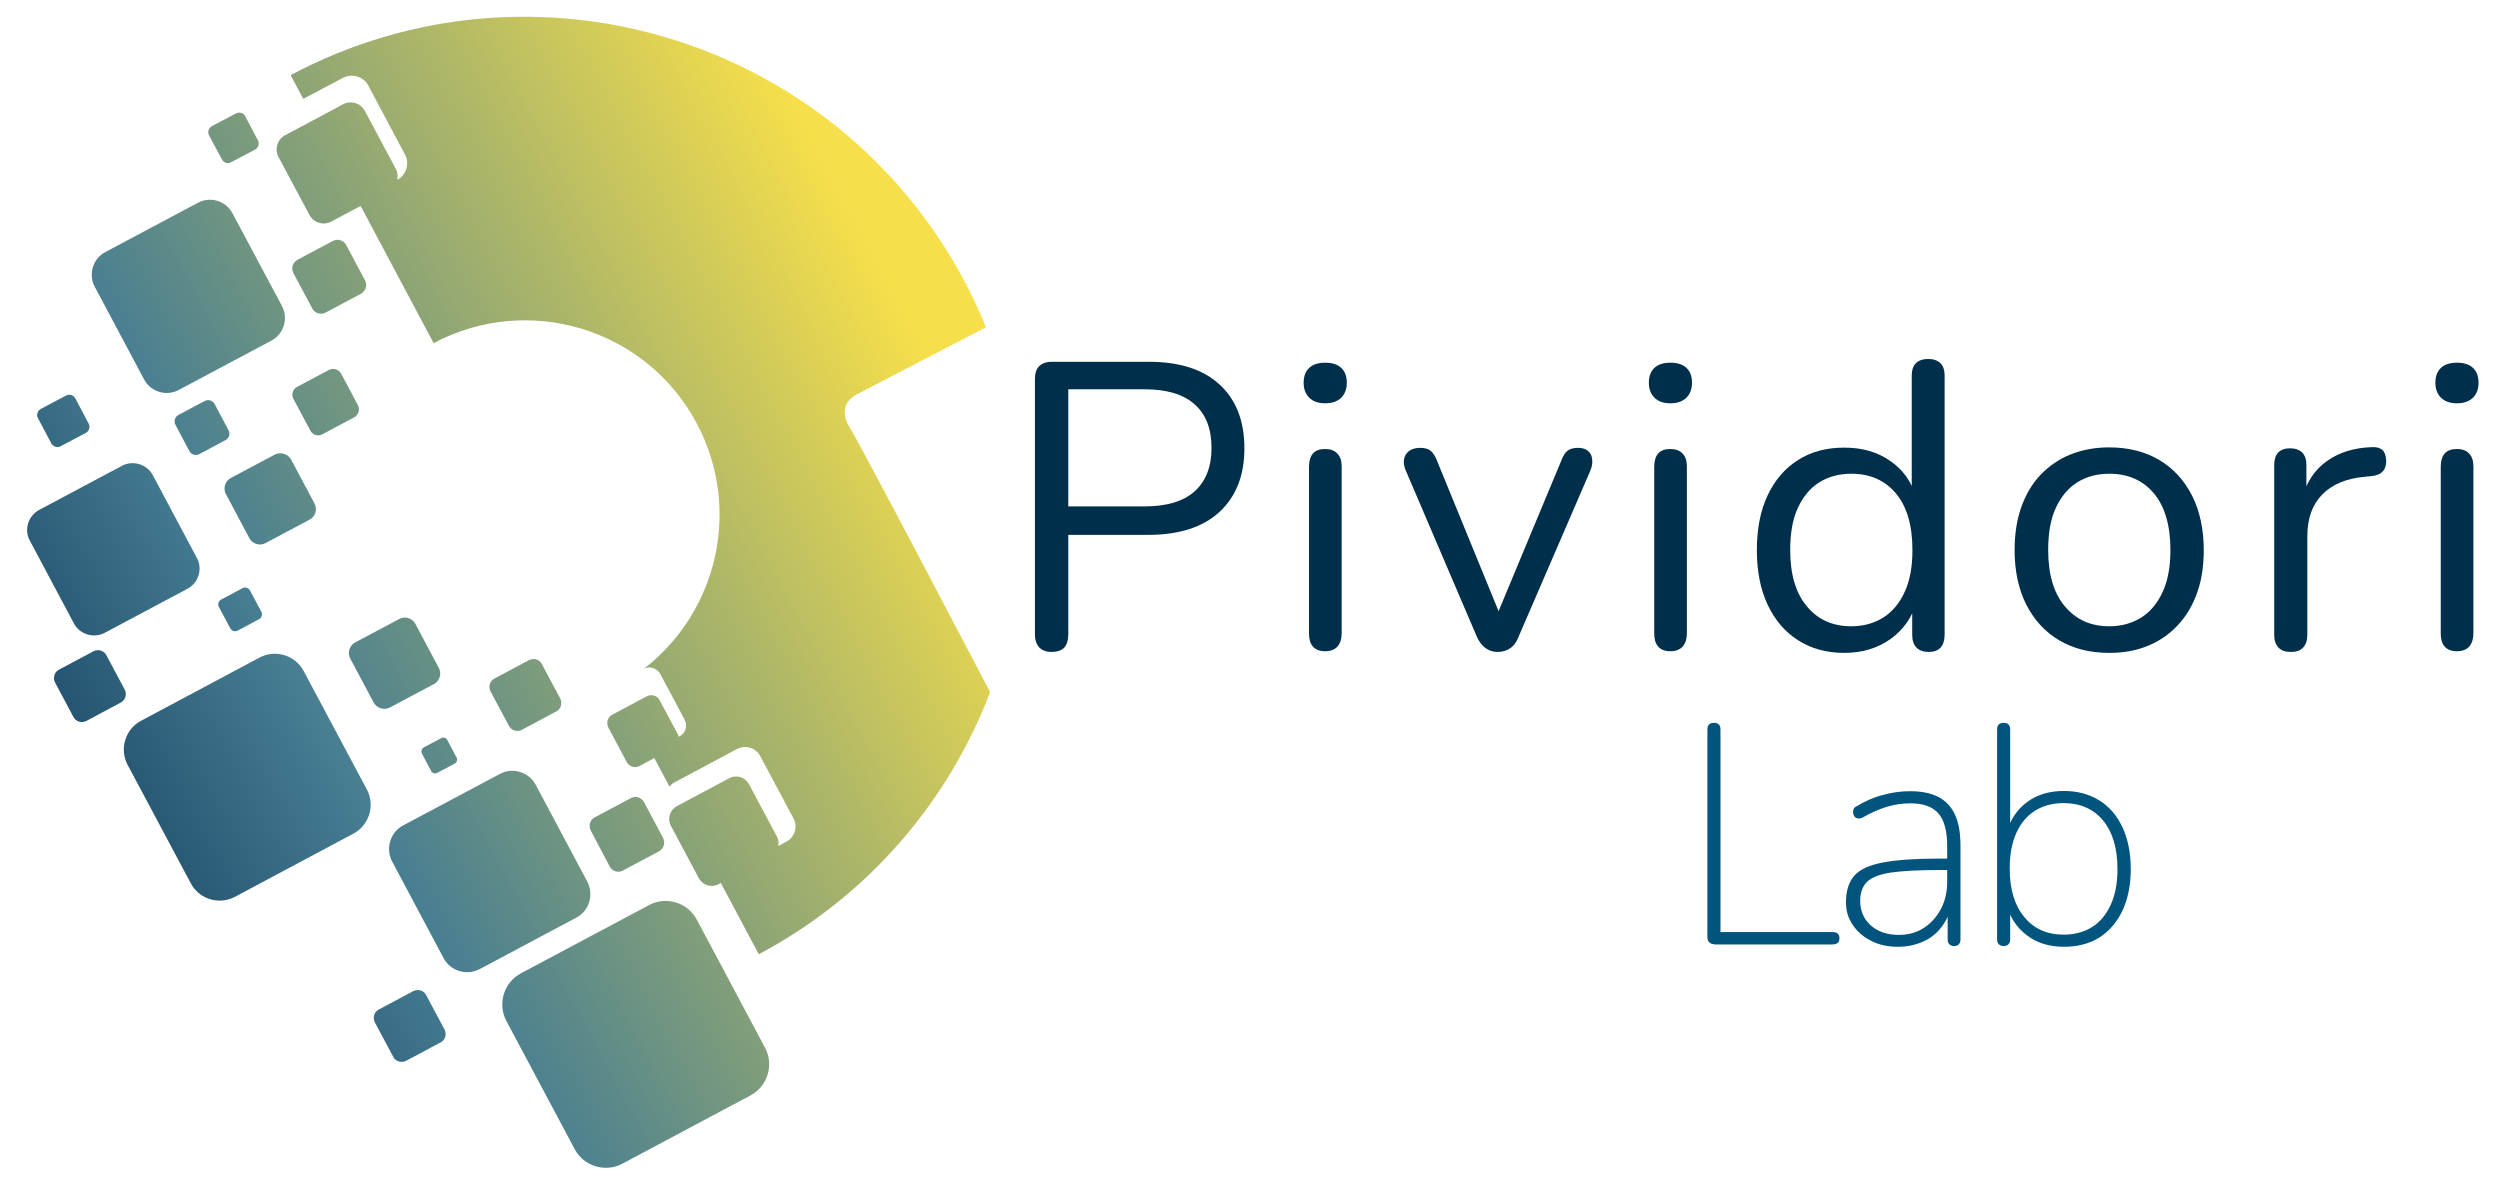 <?xml version="1.0" encoding="utf-8"?>
<!-- Generator: Adobe Illustrator 24.0.1, SVG Export Plug-In . SVG Version: 6.00 Build 0)  -->
<svg version="1.1" id="Layer_1" xmlns="http://www.w3.org/2000/svg" xmlns:xlink="http://www.w3.org/1999/xlink" x="0px" y="0px"
	 viewBox="0 0 107.18 51.03" style="enable-background:new 0 0 107.18 51.03;" xml:space="preserve">
<style type="text/css">
	.st0{fill:#002F4C;}
	.st1{fill:url(#SVGID_1_);}
	.st2{fill:#00547D;}
</style>
<g>
	<g>
		<path class="st0" d="M45.08,27.95c-0.23,0-0.41-0.07-0.53-0.2c-0.12-0.13-0.18-0.32-0.18-0.55V16.24c0-0.24,0.06-0.43,0.19-0.55
			c0.13-0.12,0.31-0.18,0.54-0.18h4.14c1.32,0,2.33,0.32,3.04,0.97c0.71,0.65,1.07,1.56,1.07,2.74c0,1.17-0.36,2.07-1.07,2.73
			c-0.71,0.65-1.72,0.98-3.04,0.98H45.8v4.28c0,0.23-0.06,0.42-0.17,0.55C45.5,27.89,45.32,27.95,45.08,27.95z M45.8,21.71h3.27
			c0.94,0,1.66-0.21,2.14-0.64c0.48-0.43,0.73-1.05,0.73-1.86c0-0.83-0.24-1.45-0.73-1.88c-0.48-0.43-1.2-0.64-2.14-0.64H45.8V21.71
			z"/>
		<path class="st0" d="M56.81,17.29c-0.29,0-0.52-0.08-0.68-0.24c-0.16-0.16-0.24-0.37-0.24-0.64c0-0.28,0.08-0.49,0.24-0.64
			c0.16-0.15,0.39-0.22,0.68-0.22c0.3,0,0.53,0.07,0.69,0.22c0.16,0.15,0.24,0.36,0.24,0.64c0,0.27-0.08,0.48-0.24,0.64
			C57.34,17.21,57.11,17.29,56.81,17.29z M56.81,27.92c-0.23,0-0.41-0.07-0.52-0.2c-0.12-0.13-0.17-0.32-0.17-0.57V20
			c0-0.24,0.06-0.43,0.17-0.56c0.12-0.13,0.29-0.19,0.52-0.19c0.22,0,0.4,0.06,0.52,0.19c0.13,0.13,0.19,0.31,0.19,0.56v7.15
			c0,0.24-0.06,0.43-0.18,0.57C57.22,27.85,57.04,27.92,56.81,27.92z"/>
		<path class="st0" d="M64.2,27.95c-0.2,0-0.37-0.06-0.52-0.17c-0.15-0.11-0.28-0.28-0.38-0.52l-3.02-7.06
			c-0.08-0.17-0.11-0.34-0.09-0.49c0.02-0.15,0.09-0.27,0.21-0.37c0.12-0.09,0.28-0.14,0.49-0.14c0.19,0,0.33,0.04,0.44,0.12
			c0.1,0.08,0.2,0.23,0.28,0.44l2.87,7.01h-0.47l2.92-7.01c0.08-0.21,0.17-0.36,0.28-0.44c0.1-0.08,0.26-0.12,0.45-0.12
			c0.19,0,0.33,0.05,0.43,0.14c0.1,0.09,0.16,0.21,0.17,0.36c0.02,0.15-0.01,0.31-0.08,0.48l-3.06,7.08
			c-0.08,0.23-0.2,0.41-0.36,0.52C64.59,27.9,64.41,27.95,64.2,27.95z"/>
		<path class="st0" d="M71.61,17.29c-0.29,0-0.52-0.08-0.68-0.24c-0.16-0.16-0.24-0.37-0.24-0.64c0-0.28,0.08-0.49,0.24-0.64
			c0.16-0.15,0.39-0.22,0.68-0.22c0.3,0,0.53,0.07,0.69,0.22c0.16,0.15,0.24,0.36,0.24,0.64c0,0.27-0.08,0.48-0.24,0.64
			C72.14,17.21,71.91,17.29,71.61,17.29z M71.61,27.92c-0.23,0-0.41-0.07-0.52-0.2c-0.12-0.13-0.17-0.32-0.17-0.57V20
			c0-0.24,0.06-0.43,0.17-0.56c0.12-0.13,0.29-0.19,0.52-0.19c0.22,0,0.4,0.06,0.52,0.19c0.13,0.13,0.19,0.31,0.19,0.56v7.15
			c0,0.24-0.06,0.43-0.18,0.57C72.02,27.85,71.84,27.92,71.61,27.92z"/>
		<path class="st0" d="M79.07,27.99c-0.76,0-1.42-0.18-1.98-0.54c-0.57-0.36-1-0.87-1.31-1.53c-0.31-0.66-0.46-1.44-0.46-2.33
			c0-0.91,0.15-1.69,0.46-2.35c0.31-0.66,0.75-1.17,1.31-1.52c0.56-0.36,1.23-0.53,1.98-0.53c0.77,0,1.43,0.19,1.98,0.58
			c0.55,0.38,0.91,0.9,1.1,1.56h-0.19V16.1c0-0.23,0.06-0.41,0.18-0.53c0.12-0.12,0.3-0.18,0.53-0.18c0.22,0,0.39,0.06,0.52,0.18
			c0.12,0.12,0.18,0.3,0.18,0.53v11.12c0,0.23-0.06,0.41-0.17,0.54c-0.12,0.13-0.29,0.19-0.52,0.19c-0.22,0-0.39-0.06-0.52-0.19
			c-0.12-0.13-0.18-0.31-0.18-0.54v-1.66l0.19,0.24c-0.19,0.66-0.56,1.19-1.11,1.59C80.5,27.79,79.84,27.99,79.07,27.99z
			 M79.37,26.85c0.52,0,0.98-0.13,1.38-0.38c0.4-0.26,0.7-0.63,0.92-1.12c0.22-0.49,0.32-1.08,0.32-1.77c0-1.06-0.24-1.87-0.71-2.43
			s-1.11-0.84-1.91-0.84c-0.54,0-1,0.13-1.39,0.38c-0.39,0.25-0.69,0.62-0.91,1.1c-0.22,0.48-0.32,1.08-0.32,1.79
			c0,1.05,0.24,1.86,0.72,2.42C77.94,26.57,78.58,26.85,79.37,26.85z"/>
		<path class="st0" d="M90.43,27.99c-0.83,0-1.54-0.18-2.15-0.54c-0.61-0.36-1.07-0.87-1.41-1.53c-0.33-0.66-0.5-1.44-0.5-2.33
			c0-0.68,0.09-1.28,0.28-1.83c0.19-0.54,0.46-1.01,0.82-1.39c0.36-0.38,0.79-0.68,1.28-0.88c0.5-0.2,1.05-0.31,1.67-0.31
			c0.83,0,1.54,0.18,2.15,0.54c0.61,0.36,1.07,0.87,1.41,1.53c0.33,0.66,0.5,1.44,0.5,2.33c0,0.68-0.09,1.28-0.28,1.82
			c-0.19,0.54-0.46,1-0.82,1.39c-0.36,0.39-0.79,0.69-1.28,0.89C91.61,27.89,91.05,27.99,90.43,27.99z M90.43,26.85
			c0.52,0,0.98-0.13,1.38-0.38c0.4-0.26,0.7-0.63,0.92-1.12c0.22-0.49,0.32-1.08,0.32-1.77c0-1.06-0.24-1.87-0.71-2.43
			c-0.47-0.56-1.11-0.84-1.91-0.84c-0.54,0-1,0.13-1.39,0.38c-0.39,0.25-0.69,0.62-0.91,1.1c-0.22,0.48-0.32,1.08-0.32,1.79
			c0,1.05,0.24,1.86,0.72,2.42C89.01,26.57,89.64,26.85,90.43,26.85z"/>
		<path class="st0" d="M98.21,27.95c-0.23,0-0.41-0.06-0.53-0.19c-0.12-0.13-0.18-0.31-0.18-0.54v-7.29c0-0.23,0.06-0.41,0.17-0.53
			c0.12-0.12,0.29-0.18,0.51-0.18c0.22,0,0.39,0.06,0.52,0.18c0.12,0.12,0.18,0.3,0.18,0.53v1.42H98.7
			c0.19-0.69,0.54-1.22,1.07-1.59c0.52-0.37,1.17-0.57,1.94-0.59c0.17-0.01,0.31,0.03,0.42,0.11c0.1,0.09,0.16,0.24,0.17,0.45
			c0.01,0.2-0.04,0.36-0.14,0.47c-0.1,0.12-0.27,0.19-0.49,0.21l-0.28,0.03c-0.79,0.07-1.4,0.32-1.83,0.76
			c-0.43,0.44-0.64,1.03-0.64,1.79v4.23c0,0.23-0.06,0.41-0.18,0.54C98.62,27.89,98.45,27.95,98.21,27.95z"/>
		<path class="st0" d="M105.33,17.29c-0.29,0-0.52-0.08-0.68-0.24c-0.16-0.16-0.24-0.37-0.24-0.64c0-0.28,0.08-0.49,0.24-0.64
			c0.16-0.15,0.39-0.22,0.68-0.22c0.3,0,0.53,0.07,0.69,0.22c0.16,0.15,0.24,0.36,0.24,0.64c0,0.27-0.08,0.48-0.24,0.64
			C105.86,17.21,105.63,17.29,105.33,17.29z M105.33,27.92c-0.23,0-0.41-0.07-0.52-0.2c-0.12-0.13-0.17-0.32-0.17-0.57V20
			c0-0.24,0.06-0.43,0.17-0.56c0.12-0.13,0.29-0.19,0.52-0.19c0.22,0,0.4,0.06,0.52,0.19c0.13,0.13,0.19,0.31,0.19,0.56v7.15
			c0,0.24-0.06,0.43-0.18,0.57C105.74,27.85,105.56,27.92,105.33,27.92z"/>
	</g>
	<g>
		<g>
			
				<linearGradient id="SVGID_1_" gradientUnits="userSpaceOnUse" x1="6.419" y1="62.382" x2="48.902" y2="62.382" gradientTransform="matrix(0.883 -0.47 0.47 0.883 -29.93 -17.771)">
				<stop  offset="0" style="stop-color:#255572"/>
				<stop  offset="0.215" style="stop-color:#477E92"/>
				<stop  offset="0.934" style="stop-color:#F6DF4A"/>
			</linearGradient>
			<path class="st1" d="M16.72,30.33l1.88-1c0.25-0.13,0.35-0.45,0.21-0.7l-1-1.88c-0.13-0.25-0.45-0.35-0.7-0.21l-1.88,1
				c-0.25,0.13-0.35,0.45-0.21,0.7l1,1.88C16.16,30.37,16.47,30.46,16.72,30.33z M18.09,32.31l0.39,0.74
				c0.05,0.1,0.18,0.14,0.27,0.08l0.74-0.39c0.1-0.05,0.14-0.18,0.08-0.27l-0.39-0.74c-0.05-0.1-0.17-0.14-0.27-0.08l-0.74,0.39
				C18.08,32.09,18.04,32.21,18.09,32.31z M6.18,16.27C6.46,16.8,7.13,17,7.66,16.72l3.98-2.12c0.53-0.28,0.73-0.95,0.45-1.48
				L9.97,9.15C9.69,8.61,9.02,8.41,8.49,8.69l-3.98,2.12c-0.53,0.28-0.73,0.95-0.45,1.48L6.18,16.27z M11.78,19.49l-1.88,1
				c-0.25,0.13-0.35,0.45-0.21,0.7l1,1.88c0.13,0.25,0.45,0.35,0.7,0.21l1.88-1c0.25-0.13,0.35-0.45,0.21-0.7l-1-1.88
				C12.34,19.46,12.03,19.36,11.78,19.49z M9.8,18.45l-0.6-1.13c-0.08-0.15-0.27-0.21-0.42-0.13l-1.13,0.6
				c-0.15,0.08-0.21,0.27-0.13,0.42l0.6,1.13c0.08,0.15,0.27,0.21,0.42,0.13l1.13-0.6C9.82,18.79,9.88,18.6,9.8,18.45z M15.65,12.02
				l-0.81-1.52c-0.11-0.2-0.36-0.28-0.57-0.17l-1.52,0.81c-0.2,0.11-0.28,0.36-0.17,0.57l0.81,1.52c0.11,0.2,0.36,0.28,0.57,0.17
				l1.52-0.81C15.68,12.48,15.76,12.23,15.65,12.02z M9.52,6.84C9.59,6.98,9.76,7.03,9.9,6.96l1.04-0.55
				c0.14-0.07,0.19-0.25,0.12-0.39l-0.55-1.04c-0.07-0.14-0.25-0.19-0.39-0.12L9.08,5.41C8.94,5.49,8.89,5.66,8.96,5.8L9.52,6.84z
				 M14.1,15.86l-1.37,0.73c-0.18,0.1-0.25,0.33-0.15,0.51l0.73,1.37c0.1,0.18,0.33,0.25,0.51,0.15l1.37-0.73
				c0.18-0.1,0.25-0.33,0.16-0.51l-0.73-1.37C14.51,15.83,14.28,15.76,14.1,15.86z M22.37,31.29l1.48-0.79
				c0.2-0.1,0.27-0.35,0.17-0.55l-0.79-1.48c-0.1-0.2-0.35-0.27-0.55-0.17l-1.48,0.79c-0.2,0.1-0.27,0.35-0.17,0.55l0.79,1.48
				C21.93,31.32,22.18,31.39,22.37,31.29z M5.35,29.57l-0.79-1.48c-0.1-0.2-0.35-0.27-0.55-0.17l-1.48,0.79
				c-0.2,0.1-0.27,0.35-0.17,0.55l0.79,1.48c0.1,0.2,0.35,0.27,0.55,0.17l1.48-0.79C5.38,30.01,5.45,29.76,5.35,29.57z M25.18,37.8
				l-2.21-4.15c-0.29-0.55-0.99-0.77-1.54-0.47l-4.15,2.21c-0.55,0.29-0.76,0.99-0.47,1.54l2.21,4.15c0.29,0.55,0.99,0.76,1.54,0.47
				l4.15-2.21C25.26,39.05,25.47,38.36,25.18,37.8z M29.87,39.42c-0.39-0.73-1.31-1.01-2.04-0.62l-5.5,2.93
				c-0.73,0.39-1.01,1.31-0.62,2.04l2.93,5.5c0.39,0.73,1.31,1.01,2.04,0.62l5.5-2.93c0.73-0.39,1.01-1.31,0.62-2.04L29.87,39.42z
				 M9.87,26.93c0.06,0.12,0.21,0.17,0.33,0.1l0.9-0.48c0.12-0.06,0.17-0.21,0.1-0.33l-0.48-0.9c-0.06-0.12-0.21-0.17-0.33-0.1
				l-0.9,0.48c-0.12,0.06-0.17,0.21-0.1,0.33L9.87,26.93z M13.02,28.77c-0.36-0.68-1.21-0.94-1.89-0.58l-5.08,2.71
				c-0.68,0.36-0.94,1.21-0.58,1.89l2.71,5.08c0.36,0.68,1.21,0.94,1.89,0.58l5.08-2.71c0.68-0.36,0.94-1.21,0.58-1.89L13.02,28.77z
				 M36.43,18.33c-0.63-1.03,0.32-1.43,0.32-1.43l5.52-2.87c-0.27-0.67-0.58-1.34-0.93-1.99C35.79,1.63,22.87-2.31,12.46,3.22
				L13,4.24l1.7-0.9c0.39-0.21,0.89-0.06,1.09,0.33l1.57,2.95c0.21,0.39,0.06,0.89-0.33,1.09l0,0c0.03-0.15,0.02-0.32-0.06-0.47
				l-1.33-2.49c-0.18-0.33-0.59-0.46-0.93-0.28l-2.49,1.33c-0.33,0.18-0.46,0.59-0.28,0.93l1.33,2.49c0.18,0.33,0.59,0.46,0.93,0.28
				l1.26-0.67l3.13,5.88c4.07-2.16,9.12-0.62,11.28,3.44c1.94,3.64,0.9,8.07-2.25,10.51c0.25-0.11,0.56-0.01,0.69,0.24l1.04,1.95
				c0.14,0.26,0.04,0.59-0.22,0.72l-0.03,0.01c-0.01-0.03-0.02-0.06-0.03-0.08l-0.79-1.48c-0.1-0.2-0.35-0.27-0.55-0.17l-1.48,0.79
				c-0.2,0.1-0.27,0.35-0.17,0.55l0.79,1.48c0.1,0.2,0.35,0.27,0.55,0.17l0.63-0.34l0.65,1.22c0.06-0.07,0.13-0.14,0.22-0.18
				l2.68-1.43c0.36-0.19,0.8-0.05,0.99,0.3l1.43,2.68c0.19,0.36,0.05,0.8-0.3,0.99l-0.35,0.19c0.02-0.13,0.01-0.27-0.06-0.4
				l-1.2-2.25c-0.16-0.3-0.54-0.42-0.84-0.26l-2.25,1.2c-0.3,0.16-0.42,0.54-0.26,0.84l1.2,2.25c0.16,0.3,0.54,0.42,0.84,0.26
				l0.1-0.06l1.63,3.06c4.74-2.52,8.14-6.58,9.92-11.24C41.11,27.13,36.96,19.19,36.43,18.33z M26.14,37.15
				c0.11,0.21,0.37,0.28,0.57,0.17l1.54-0.82c0.21-0.11,0.28-0.37,0.18-0.57l-0.82-1.54c-0.11-0.21-0.37-0.28-0.57-0.17l-1.54,0.82
				c-0.21,0.11-0.28,0.37-0.17,0.57L26.14,37.15z M2.2,19.01c0.08,0.14,0.26,0.2,0.4,0.12l1.08-0.57c0.14-0.08,0.2-0.26,0.12-0.4
				l-0.57-1.08c-0.08-0.14-0.26-0.2-0.4-0.12l-1.08,0.57c-0.14,0.08-0.2,0.26-0.12,0.4L2.2,19.01z M4.49,27.13l3.55-1.89
				c0.47-0.25,0.66-0.85,0.4-1.32l-1.89-3.55c-0.25-0.47-0.85-0.65-1.32-0.4l-3.55,1.89c-0.47,0.25-0.66,0.85-0.4,1.32l1.89,3.55
				C3.42,27.2,4.02,27.38,4.49,27.13z M18.27,42.66c-0.1-0.2-0.35-0.27-0.55-0.17l-1.48,0.79c-0.2,0.1-0.27,0.35-0.17,0.55
				l0.79,1.48c0.1,0.2,0.35,0.27,0.55,0.17l1.48-0.79c0.2-0.1,0.27-0.35,0.17-0.55L18.27,42.66z"/>
		</g>
	</g>
	<g>
		<path class="st2" d="M73.49,40.48c-0.09,0-0.16-0.03-0.21-0.08c-0.05-0.05-0.08-0.12-0.08-0.21v-8.91c0-0.1,0.02-0.17,0.07-0.22
			c0.05-0.05,0.12-0.07,0.21-0.07c0.09,0,0.16,0.02,0.21,0.07c0.05,0.05,0.07,0.12,0.07,0.22v8.68h4.81c0.1,0,0.17,0.02,0.22,0.07
			c0.05,0.04,0.07,0.11,0.07,0.19c0,0.09-0.02,0.16-0.07,0.2c-0.05,0.04-0.12,0.07-0.22,0.07H73.49z"/>
		<path class="st2" d="M81.36,40.59c-0.42,0-0.8-0.08-1.13-0.25c-0.34-0.17-0.61-0.4-0.8-0.69c-0.2-0.29-0.29-0.61-0.29-0.97
			c0-0.48,0.12-0.86,0.35-1.13c0.24-0.27,0.64-0.46,1.22-0.57c0.57-0.11,1.36-0.17,2.37-0.17h0.55v0.49H83.1
			c-0.88,0-1.56,0.04-2.05,0.11c-0.49,0.08-0.82,0.21-1.01,0.4c-0.19,0.19-0.29,0.46-0.29,0.81c0,0.43,0.15,0.78,0.45,1.05
			c0.3,0.27,0.7,0.41,1.21,0.41c0.41,0,0.77-0.1,1.07-0.3c0.31-0.2,0.55-0.47,0.73-0.81c0.18-0.34,0.27-0.73,0.27-1.17v-1.52
			c0-0.64-0.12-1.11-0.37-1.4c-0.25-0.29-0.65-0.44-1.2-0.44c-0.36,0-0.7,0.05-1.02,0.15c-0.33,0.1-0.67,0.25-1.02,0.45
			c-0.08,0.04-0.15,0.06-0.21,0.05c-0.06-0.01-0.1-0.03-0.14-0.07c-0.04-0.04-0.06-0.09-0.07-0.15c-0.01-0.06-0.01-0.11,0.01-0.17
			c0.02-0.05,0.06-0.1,0.13-0.13c0.36-0.22,0.74-0.39,1.14-0.49c0.39-0.11,0.78-0.16,1.16-0.16c0.49,0,0.89,0.08,1.22,0.25
			c0.32,0.17,0.56,0.43,0.71,0.77c0.16,0.35,0.23,0.79,0.23,1.34v3.99c0,0.09-0.02,0.16-0.07,0.21c-0.04,0.05-0.11,0.08-0.2,0.08
			c-0.09,0-0.16-0.03-0.21-0.08c-0.05-0.05-0.07-0.12-0.07-0.21v-1.4h0.15c-0.09,0.36-0.24,0.66-0.45,0.92
			c-0.21,0.26-0.47,0.46-0.78,0.59C82.09,40.52,81.75,40.59,81.36,40.59z"/>
		<path class="st2" d="M88.48,40.59c-0.62,0-1.15-0.16-1.58-0.49c-0.43-0.32-0.72-0.76-0.87-1.3h0.15v1.47
			c0,0.09-0.02,0.16-0.07,0.21c-0.05,0.05-0.12,0.08-0.21,0.08c-0.09,0-0.16-0.03-0.21-0.08c-0.05-0.05-0.07-0.12-0.07-0.21v-8.99
			c0-0.1,0.02-0.17,0.07-0.22c0.05-0.05,0.12-0.07,0.21-0.07c0.09,0,0.16,0.02,0.21,0.07c0.05,0.05,0.07,0.12,0.07,0.22v4.42h-0.15
			c0.15-0.55,0.44-0.99,0.87-1.31c0.43-0.32,0.96-0.48,1.58-0.48c0.59,0,1.1,0.14,1.53,0.41c0.43,0.27,0.76,0.66,0.99,1.16
			c0.23,0.5,0.35,1.09,0.35,1.78c0,0.68-0.12,1.27-0.35,1.77c-0.24,0.5-0.57,0.89-0.99,1.16C89.58,40.46,89.07,40.59,88.48,40.59z
			 M88.47,40.07c0.47,0,0.88-0.11,1.23-0.33c0.35-0.22,0.61-0.55,0.8-0.97c0.19-0.42,0.28-0.93,0.28-1.52
			c0-0.89-0.21-1.58-0.62-2.08c-0.41-0.49-0.98-0.74-1.69-0.74c-0.47,0-0.88,0.11-1.23,0.33c-0.35,0.22-0.61,0.54-0.8,0.96
			c-0.19,0.42-0.28,0.93-0.28,1.52c0,0.89,0.21,1.58,0.63,2.08C87.2,39.82,87.76,40.07,88.47,40.07z"/>
	</g>
</g>
</svg>
